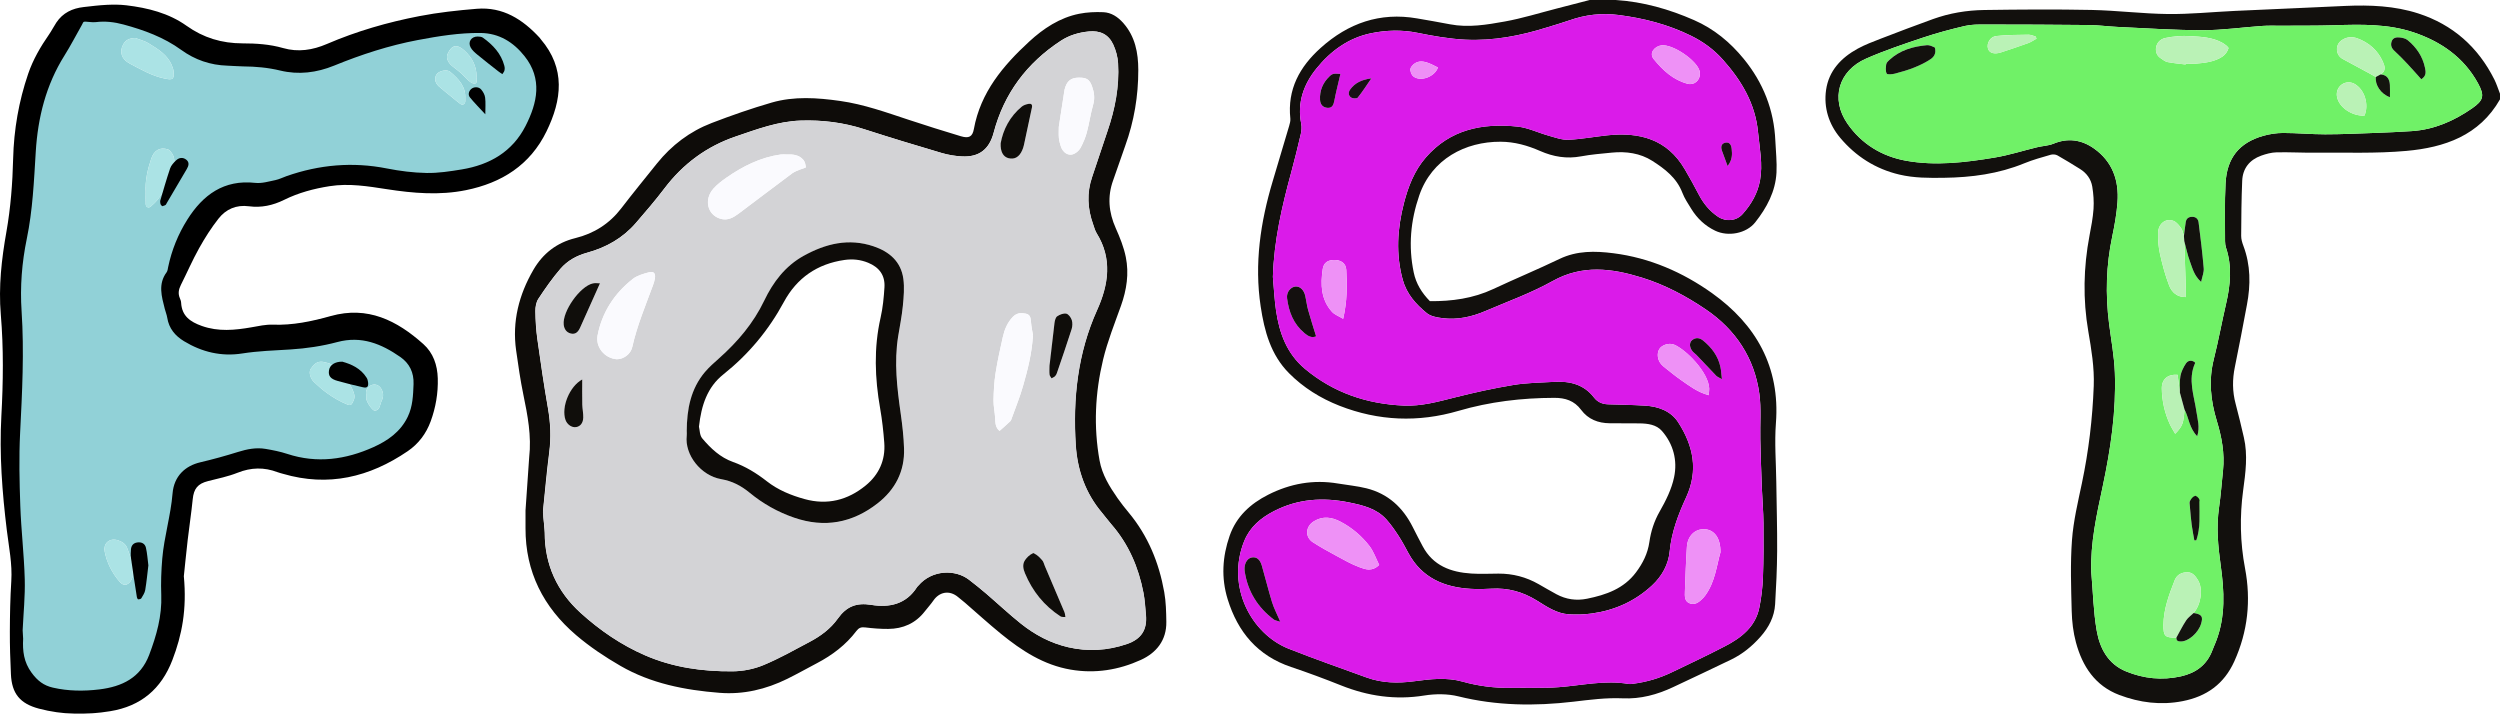 <?xml version="1.0" encoding="UTF-8"?>
<svg xmlns="http://www.w3.org/2000/svg" xmlns:xlink="http://www.w3.org/1999/xlink" viewBox="0 0 1337.37 381.85">
  <defs>
    <style>
      .cls-1 {
        fill: #ee91f6;
      }

      .cls-2 {
        fill: #14100f;
      }

      .cls-3 {
        fill: #91d1d7;
      }

      .cls-4 {
        fill: #100e0b;
      }

      .cls-5 {
        fill: #fafafe;
      }

      .cls-6 {
        fill: #13110e;
      }

      .cls-7 {
        fill: #171012;
      }

      .cls-8 {
        fill: #da1be9;
      }

      .cls-9 {
        fill: #151010;
      }

      .cls-10 {
        fill: #ee8ff6;
      }

      .cls-11 {
        fill: #0f0d0a;
      }

      .cls-12 {
        fill: #14130f;
      }

      .cls-13 {
        fill: #d3d3d6;
      }

      .cls-14 {
        filter: url(#outer-glow-1);
      }

      .cls-15 {
        fill: #191015;
      }

      .cls-16 {
        fill: #abe3e5;
      }

      .cls-17 {
        fill: #12100d;
      }

      .cls-18 {
        fill: #14150f;
      }

      .cls-19 {
        fill: #13120e;
      }

      .cls-20 {
        fill: #13100e;
      }

      .cls-21 {
        fill: #70f167;
      }

      .cls-22 {
        fill: #b9f1b5;
      }

      .cls-23 {
        fill: #baf2b6;
      }

      .cls-24 {
        fill: #0e0c09;
      }

      .cls-25 {
        fill: #aae2e4;
      }
    </style>
    <filter id="outer-glow-1" filterUnits="userSpaceOnUse">
      <feOffset dx="0" dy="0"/>
      <feGaussianBlur result="blur" stdDeviation="17.01"/>
      <feFlood flood-color="#7ead79" flood-opacity=".85"/>
      <feComposite in2="blur" operator="in"/>
      <feComposite in="SourceGraphic"/>
    </filter>
  </defs>
  <g id="_лой_1" data-name="Слой 1"/>
  <g id="_лой_2" data-name="Слой 2">
    <g id="_лой_1-2" data-name="Слой 1">
      <g class="cls-14">
        <g>
          <path class="cls-17" d="M1337.37,53.14c-11.05,19.43-29.74,25.76-50.1,27.59-16.21,1.46-32.62,.8-48.94,.95-6.83,.07-13.66-.35-20.49-.19-2.75,.07-5.58,.84-8.2,1.77-6.24,2.23-9.9,6.81-10.18,13.44-.42,9.81-.49,19.64-.55,29.46-.01,1.78,.54,3.64,1.18,5.34,3.89,10.31,3.93,20.84,1.91,31.49-2.11,11.11-4.16,22.23-6.46,33.29-1.38,6.66-1.37,13.18,.41,19.76,1.61,5.94,2.99,11.94,4.39,17.93,2.21,9.46,.9,18.94-.37,28.33-1.88,14-1.63,27.83,1.01,41.74,3.25,17.11,1.52,33.73-5.75,49.78-5.51,12.15-14.87,18.76-27.65,21.26-11.64,2.28-22.94,.82-33.85-3.3-12.96-4.9-19.78-15.37-23.21-28.14-1.46-5.41-2.13-11.15-2.27-16.76-.32-12.65-.78-25.36,.15-37.95,.75-10.23,3.19-20.36,5.31-30.44,3.61-17.16,5.67-34.47,6.33-51.99,.37-9.92-1.25-19.58-2.91-29.26-2.94-17.09-2.58-34.14,.64-51.17,.9-4.74,1.83-9.51,2.16-14.31,.26-3.94-.03-7.99-.67-11.9-.67-4.08-3.06-7.33-6.67-9.54-3.97-2.43-7.9-4.93-11.96-7.19-.98-.55-2.51-.67-3.6-.35-4.76,1.38-9.58,2.7-14.16,4.58-13.79,5.66-28.2,7.55-42.94,7.75-8.01,.11-15.99,.14-23.86-1.72-12.76-3.01-23.34-9.77-31.65-19.66-6.08-7.24-8.91-16.13-7.57-25.59,1.46-10.3,8.1-17.29,16.95-22.12,3.91-2.13,8.13-3.72,12.3-5.33,9.28-3.58,18.59-7.11,27.95-10.49,8.84-3.19,18.08-4.71,27.41-4.85,19.15-.28,38.32-.42,57.46-.03,13.64,.28,27.25,2.03,40.88,2.18,11.79,.13,23.59-1.09,35.39-1.65,13.97-.66,27.95-1.25,41.92-1.88,5.82-.26,11.64-.54,17.47-.8,13.22-.58,26.41-.07,39.06,4.02,18.45,5.96,32,17.97,40.7,35.32,1.22,2.44,2.03,5.08,3.03,7.63v3Zm-218.64,253.05c.9,10.43,1.12,20.97,2.91,31.24,1.64,9.38,6.02,17.78,15.67,21.73,9.47,3.88,19.28,4.9,29.35,2.65,8.01-1.79,13.93-6.09,16.87-14,.58-1.56,1.29-3.06,1.89-4.61,5.21-13.35,4.46-27.06,2.52-40.87-1.44-10.23-2.37-20.48-.87-30.83,.95-6.58,1.43-13.22,2.13-19.84,.96-9.11-.7-17.91-3.34-26.56-3.31-10.85-4.42-21.71-1.6-32.92,2.47-9.82,4.28-19.8,6.57-29.67,2.33-10.02,3.31-19.99-.03-29.99-.36-1.09-.51-2.29-.51-3.44,.02-10.33-.28-20.68,.26-30.98,.71-13.61,7.29-21.72,20.03-25.4,3.47-1,7.19-1.57,10.8-1.57,7.48,0,14.97,.72,22.45,.72,8.82,0,17.64-.41,26.46-.74,6.65-.24,13.3-.54,19.93-.98,11.97-.81,22.56-5.46,32.27-12.21,6.12-4.25,6.74-6.76,3.09-13.41-7.61-13.87-19.86-22.29-34.42-27.19-13.76-4.63-28.18-4.26-42.53-3.81-9.48,.3-18.97,.18-28.46,.25-3.32,.02-6.64-.12-9.94,.11-10.62,.74-21.23,2.29-31.85,2.29-15.13,0-30.25-1.06-45.38-1.75-5.15-.23-10.29-.96-15.43-1.02-18.49-.21-36.98-.26-55.47-.28-3.65,0-7.41-.06-10.92,.76-7.58,1.77-15.13,3.79-22.51,6.26-10.23,3.43-20.49,6.88-30.36,11.2-14.79,6.48-19.18,21.54-10.06,34.75,7.48,10.84,18.35,17.5,31.21,19.86,15.89,2.91,31.86,.95,47.63-1.67,7.67-1.28,15.14-3.7,22.72-5.53,2.87-.7,5.97-.76,8.65-1.87,7.83-3.25,15.13-2.12,21.76,2.58,9.86,6.99,13.4,17.12,12.53,28.79-.45,6.11-1.54,12.21-2.8,18.21-3.27,15.47-3.7,31.01-1.71,46.66,1.11,8.73,2.76,17.44,3.09,26.2,.77,20.56-2.22,40.81-6.49,60.88-3.22,15.14-6.66,30.26-6.11,45.99Z"/>
          <path class="cls-17" d="M850.3,0c4.71,0,9.43,0,14.14,.01,14.61,.95,28.39,4.88,41.79,10.75,10.69,4.68,19.28,11.83,26.53,20.67,10.43,12.73,16.26,27.37,16.96,43.92,.24,5.65,.9,11.32,.61,16.94-.54,10.17-5.21,18.85-11.38,26.65-4.74,5.99-14.5,7.81-21.43,4.47-5.4-2.59-9.61-6.56-12.74-11.63-1.75-2.82-3.65-5.64-4.82-8.71-3.04-7.97-9.46-12.81-16.11-17.04-6.43-4.09-14-5.16-21.66-4.38-5.47,.55-10.98,.97-16.37,1.98-7.69,1.45-14.89,.23-21.91-2.85-6.76-2.96-13.66-4.93-21.2-4.96-18.87-.08-36.77,9.25-43.48,28.71-4.68,13.57-5.88,27.17-2.97,41.2,1.25,6.04,4.33,10.98,8.66,15.38,11.69,.1,23.1-1.43,33.92-6.5,11.73-5.5,23.72-10.47,35.39-16.08,9.36-4.5,19.03-4.3,28.84-3.06,19.43,2.46,37.1,10.18,52.74,21.32,23.54,16.78,36.53,39.48,34.21,69.59-.8,10.41,.07,20.94,.2,31.42,.16,12.32,.53,24.65,.46,36.97-.06,9.48-.52,18.97-1.08,28.44-.4,6.71-3.39,12.42-7.83,17.43-4.47,5.05-9.61,9.25-15.67,12.19-10.3,5-20.67,9.84-31.03,14.73-8.54,4.03-17.43,6.44-26.99,6.01-8.85-.4-17.58,.77-26.37,1.8-20.61,2.42-41.12,2.21-61.51-2.84-5.82-1.44-12.37-1.41-18.33-.46-15.47,2.49-30.11,.32-44.5-5.42-8.79-3.51-17.67-6.81-26.64-9.82-17.93-6.02-28.58-18.67-34.01-36.32-3.51-11.41-2.8-22.73,1.06-33.84,3.58-10.32,11.11-17.2,20.65-22.02,11.78-5.96,24.19-8.21,37.31-5.99,5.08,.86,10.25,1.32,15.24,2.56,11.56,2.88,19.53,10.26,24.79,20.78,1.71,3.42,3.49,6.8,5.27,10.18,5.54,10.46,15.09,13.94,26.06,14.64,4.81,.31,9.66,.07,14.5,.04,7.66-.04,14.81,1.83,21.46,5.62,3.18,1.81,6.33,3.67,9.55,5.41,5.17,2.78,10.62,3.57,16.42,2.39,10.15-2.07,19.57-5.32,26.14-14.08,3.66-4.88,6.28-10.09,7.16-16.23,.82-5.76,2.56-11.18,5.54-16.39,3.27-5.73,6.36-11.92,7.69-18.3,1.87-8.92-.35-17.67-6.5-24.73-2.98-3.41-7.56-4-11.98-4.06-5.33-.07-10.66-.03-15.99-.07-6.18-.05-11.53-2.14-15.26-7.16-3.67-4.94-8.53-6.45-14.38-6.43-17.41,.04-34.51,2.06-51.27,6.97-21.47,6.28-42.74,5.43-63.59-2.73-10.16-3.98-19.37-9.71-27.07-17.47-9.73-9.81-13.14-22.49-15.12-35.65-3.45-22.87-.12-45.12,6.44-67.04,2.95-9.86,5.9-19.71,8.8-29.58,.37-1.26,.76-2.64,.63-3.91-1.66-15.66,5-27.71,16.25-37.81,14.72-13.22,31.66-19.18,51.46-15.78,5.91,1.01,11.81,2.04,17.7,3.17,9.88,1.89,19.66,.24,29.27-1.49,9.45-1.7,18.68-4.6,28-6.99,5.79-1.48,11.57-3,17.35-4.49Zm-169.38,148.03c.54,5.96,.82,11.96,1.67,17.87,1.74,12.13,5.71,23.24,15.54,31.45,15.3,12.75,33.07,18.74,52.78,19.61,9.47,.42,18.4-2.09,27.44-4.38,10.29-2.6,20.69-4.9,31.16-6.63,7.19-1.19,14.57-1.27,21.87-1.68,8.36-.48,15.88,1.29,21.34,8.38,1.81,2.36,4.36,3.52,7.38,3.62,6.65,.2,13.31,.32,19.95,.72,7.11,.43,13.79,2.88,17.68,8.89,8.07,12.48,10.94,25.73,4.28,40.16-4.22,9.15-7.82,18.57-8.82,28.9-.68,7.05-4.11,13.31-9.47,18.27-9.08,8.41-19.87,13.25-32.03,14.96-4.07,.57-8.27,.69-12.38,.45-6.56-.38-11.89-4.09-17.25-7.41-7.47-4.62-15.45-6.82-24.23-6.29-3.65,.22-7.34,.29-10.99,.08-14.29-.82-26.22-5.86-33.42-19.14-1.66-3.07-3.29-6.18-5.19-9.1-1.99-3.05-4.08-6.09-6.49-8.8-5.3-5.94-12.63-7.66-20.05-9.18-13.97-2.86-27.47-1.95-40.32,4.71-7.01,3.63-12.79,8.52-15.8,16-9.79,24.3,3.87,49.62,23.76,57.52,13.75,5.46,27.73,10.31,41.63,15.38,8.33,3.04,16.82,3.21,25.58,2.04,8.55-1.15,17.24-2.22,25.79,.18,8.56,2.41,17.25,3.5,26.13,3.35,8.49-.14,17.03,.29,25.48-.37,12.41-.96,24.7-3.88,37.25-1.72,.8,.14,1.66,0,2.49-.11,7.15-.92,13.99-2.93,20.48-6.04,9.59-4.59,19.21-9.14,28.65-14.04,8.63-4.48,16.19-10.28,18.32-20.51,1.11-5.35,1.75-10.86,1.96-16.32,.37-9.65,.38-19.33,.29-28.99-.06-6.31-.64-12.62-.88-18.94-.33-8.64-.62-17.28-.82-25.93-.19-8.13,.58-16.37-.52-24.36-2.63-19.19-12.78-34.34-28.55-45.05-10.54-7.16-21.94-13.25-34.31-17.08-16.14-4.99-31.82-7.04-47.78,1.88-11.41,6.38-23.89,10.87-35.97,16.03-7.28,3.12-14.93,4.81-22.89,3.79-2.88-.37-6.24-.93-8.36-2.65-5.83-4.73-10.83-10.33-12.9-17.89-3.77-13.69-2.89-27.35,.61-40.91,2.3-8.91,5.58-17.44,11.73-24.52,13.08-15.06,30.3-18.45,48.98-16.52,5.67,.58,11.1,3.3,16.68,4.85,3.49,.97,7.11,2.35,10.61,2.2,6.95-.3,13.86-1.63,20.8-2.37,17.24-1.84,32.04,2.03,41.44,18.12,2.6,4.45,5.12,8.95,7.49,13.52,2.51,4.83,5.83,8.91,10.36,11.93,4.2,2.79,9.76,2.3,13.13-1.49,4.59-5.15,8.02-11,9.29-17.93,1.6-8.69-.22-17.18-1.05-25.79-1.48-15.39-8.89-27.67-18.8-38.82-4.81-5.41-10.54-9.6-17.07-12.81-12.23-6.02-25.15-9.33-38.63-11.09-9.18-1.2-17.88-.16-26.5,2.89-3.91,1.38-7.92,2.5-11.88,3.74-14.23,4.48-28.79,7.29-43.71,6.56-8.59-.42-17.18-1.96-25.63-3.67-8.36-1.69-16.65-1.44-24.78,.23-12.02,2.47-21.62,9.43-29.22,18.84-6.94,8.59-10.42,18.4-8.15,29.7,.35,1.73,.15,3.68-.25,5.43-1.58,6.79-3.24,13.57-5.07,20.29-5,18.34-9.28,36.78-9.85,55.97Z"/>
          <path class="cls-21" d="M1118.73,306.19c-.55-15.73,2.89-30.85,6.11-45.99,4.27-20.07,7.26-40.32,6.49-60.88-.33-8.76-1.98-17.48-3.09-26.2-1.99-15.65-1.55-31.18,1.71-46.66,1.27-6,2.35-12.1,2.8-18.21,.87-11.67-2.68-21.8-12.53-28.79-6.63-4.7-13.92-5.84-21.76-2.58-2.68,1.11-5.78,1.18-8.65,1.87-7.58,1.83-15.05,4.26-22.72,5.53-15.77,2.63-31.74,4.59-47.63,1.67-12.86-2.36-23.73-9.02-31.21-19.86-9.11-13.22-4.73-28.27,10.06-34.75,9.87-4.32,20.13-7.77,30.36-11.2,7.38-2.47,14.93-4.49,22.51-6.26,3.51-.82,7.27-.76,10.92-.76,18.49,.02,36.98,.07,55.47,.28,5.15,.06,10.28,.78,15.43,1.02,15.12,.69,30.25,1.75,45.38,1.75,10.62,0,21.23-1.55,31.85-2.29,3.3-.23,6.63-.09,9.94-.11,9.49-.07,18.98,.05,28.46-.25,14.35-.46,28.77-.82,42.53,3.81,14.56,4.9,26.81,13.32,34.42,27.19,3.65,6.65,3.02,9.16-3.09,13.41-9.71,6.75-20.3,11.4-32.27,12.21-6.64,.45-13.29,.74-19.93,.98-8.82,.32-17.64,.73-26.46,.74-7.48,0-14.97-.73-22.45-.72-3.61,0-7.33,.57-10.8,1.57-12.73,3.67-19.32,11.79-20.03,25.4-.53,10.3-.23,20.65-.26,30.98,0,1.15,.15,2.36,.51,3.44,3.33,10,2.36,19.96,.03,29.99-2.29,9.87-4.1,19.85-6.57,29.67-2.82,11.21-1.71,22.06,1.6,32.92,2.63,8.65,4.3,17.45,3.34,26.56-.7,6.62-1.18,13.26-2.13,19.84-1.5,10.35-.57,20.6,.87,30.83,1.95,13.81,2.69,27.51-2.52,40.87-.6,1.55-1.31,3.05-1.89,4.61-2.94,7.91-8.86,12.21-16.87,14-10.07,2.25-19.88,1.23-29.35-2.65-9.65-3.95-14.04-12.35-15.67-21.73-1.79-10.27-2.01-20.82-2.91-31.24Zm49.86-87.14c2.34,4.42,2.49,9.94,6.79,14.31,1.56-4.91,.18-8.95-.37-12.87-1.22-8.73-4.77-17.33-.77-26.21,.05-.11-.1-.3-.18-.53-1.77-1.28-3.65-.95-4.73,.71-1.32,2-2.5,4.31-2.92,6.63-.53,2.9-.23,5.94-.29,8.92-.41-3.19-.82-6.37-1.22-9.52-5.18-.39-8.51,2.29-8.46,7.3,.07,6.65,1.54,13.1,4.32,19.17,.79,1.72,1.84,3.31,2.85,5.1,3.91-4.01,4.54-5.73,4.98-13.01Zm102.36-177.87c-.58,4.2,2.7,9.16,7.53,10.83,0-2.28,.09-4.41-.02-6.53-.16-3.16-1.47-5.41-4.98-5.67,3.17-1.81,2.24-4.53,1.18-6.89-2.72-6.04-7.43-10.14-13.6-12.4-2.9-1.06-5.94-.78-8.55,1.12-3.43,2.49-3.07,7.82,.66,9.87,4.62,2.54,9.29,5.01,13.93,7.52,1.29,.7,2.57,1.43,3.86,2.15Zm-106.7,299.92c-.06,1.79,.99,2.08,2.51,2.06,4-.04,9.3-4.69,10.73-9.54,1.14-3.85,.34-4.99-4-5.7,3.93-4.56,5.18-12.83,2.3-17.56-1.24-2.04-2.8-4.26-5.75-4.23-3.13,.03-5.59,1.44-6.71,4.29-3.01,7.69-5.94,15.45-6.02,23.87-.06,6.08,.84,6.87,6.92,6.82Zm4.03-214.92c-.46-1.36-.66-2.92-1.46-4.05-1.09-1.52-2.41-3.28-4.04-3.94-4.1-1.67-8.17,1.35-8.32,6.29-.11,3.76,.18,7.63,1,11.29,1.28,5.75,2.79,11.51,4.93,16.99,1.35,3.46,4.11,6.25,8.94,6.15,0-1.62,.04-2.92,0-4.21-.28-8.59-.58-17.17-.87-25.76,.98,3.64,1.71,7.38,3.03,10.91,1.33,3.58,2.18,7.53,5.99,10.95,.6-2.9,1.58-5.13,1.39-7.25-.7-8.23-1.72-16.43-2.75-24.63-.22-1.75-1.4-2.96-3.43-2.95-1.95,.01-3.16,.94-3.45,2.85-.38,2.44-.65,4.9-.96,7.36Zm.92-91.68l.05-.42c1.82,0,3.66,.14,5.47-.03,4.93-.45,9.92-.98,14.16-3.79,1.47-.97,2.75-2.75,3.23-4.41,.18-.64-1.98-2.23-3.3-2.97-5.34-3-11.39-3.19-17.25-3.57-4.39-.28-8.94,.12-13.25,1.02-5.51,1.16-6.63,8.07-2.61,10.7,1.22,.8,2.42,1.88,3.77,2.15,3.2,.65,6.49,.9,9.75,1.31Zm-134.17-9.06c-.77-.34-1.5-.73-2.27-.98-.62-.2-1.32-.35-1.96-.29-7.43,.67-14.38,2.62-20.03,7.82-.72,.66-1.63,1.5-1.76,2.36-.25,1.67-.45,3.65,.25,5.02,.32,.62,2.95,.39,4.39,.02,3.5-.91,7-1.93,10.35-3.27,3.04-1.22,6.06-2.67,8.77-4.49,1.73-1.16,3.11-3.09,2.25-6.17Zm229.8,36.45c2.65-6.04-.01-14.2-5.37-17.06-.57-.3-1.21-.56-1.84-.67-4.66-.82-8.41,3.17-7.41,7.84,1.17,5.47,7.81,10.05,14.62,9.89Zm30.41-19.52c2.98-1.82,2.36-4.28,1.97-6.17-1.24-6.03-4.59-10.93-9.33-14.79-1.06-.86-2.71-1.2-4.13-1.37-1.84-.22-3.76,.03-4.42,2.26-.57,1.91-.03,3.47,1.51,4.87,2.43,2.22,4.73,4.6,6.99,7,2.47,2.63,4.84,5.35,7.41,8.21Zm-205.8-21.71l-.5-1.15c-1.27-.33-2.54-.97-3.8-.95-5.75,.1-11.54,.07-17.24,.71-3.3,.37-5.23,3.93-4.47,6.63,.7,2.47,3.39,3.31,7.03,2.1,4.86-1.61,9.73-3.21,14.54-4.96,1.56-.57,2.96-1.58,4.44-2.39Zm84.39,268.38c.36-.01,.72-.02,1.08-.04,2.3-6.84,1.47-13.96,1.48-20.98,0-.96-1.29-1.93-1.99-2.9-.98,.9-2.2,1.65-2.86,2.74-.44,.73-.18,1.94-.1,2.92,.28,3.28,.54,6.56,.96,9.82,.37,2.83,.94,5.62,1.43,8.43Z"/>
          <path class="cls-8" d="M680.92,148.03c.57-19.18,4.84-37.63,9.85-55.97,1.84-6.72,3.49-13.5,5.07-20.29,.41-1.74,.6-3.7,.25-5.43-2.27-11.3,1.21-21.11,8.15-29.7,7.61-9.41,17.2-16.37,29.22-18.84,8.13-1.67,16.42-1.93,24.78-.23,8.45,1.71,17.04,3.25,25.63,3.67,14.92,.73,29.48-2.08,43.71-6.56,3.96-1.25,7.97-2.36,11.88-3.74,8.62-3.04,17.31-4.09,26.5-2.89,13.49,1.76,26.4,5.07,38.63,11.09,6.53,3.21,12.26,7.4,17.07,12.81,9.91,11.15,17.32,23.43,18.8,38.82,.83,8.61,2.64,17.1,1.05,25.79-1.27,6.93-4.7,12.78-9.29,17.93-3.37,3.79-8.93,4.28-13.13,1.49-4.53-3.01-7.85-7.1-10.36-11.93-2.37-4.57-4.89-9.07-7.49-13.52-9.4-16.09-24.2-19.96-41.44-18.12-6.94,.74-13.85,2.07-20.8,2.37-3.5,.15-7.12-1.23-10.61-2.2-5.59-1.55-11.02-4.26-16.68-4.85-18.69-1.93-35.91,1.47-48.98,16.52-6.15,7.08-9.43,15.61-11.73,24.52-3.5,13.56-4.38,27.21-.61,40.91,2.08,7.56,7.08,13.16,12.9,17.89,2.12,1.72,5.48,2.28,8.36,2.65,7.95,1.02,15.6-.68,22.89-3.79,12.07-5.17,24.55-9.65,35.97-16.03,15.96-8.92,31.64-6.88,47.78-1.88,12.37,3.83,23.76,9.92,34.31,17.08,15.78,10.71,25.92,25.87,28.55,45.05,1.1,7.99,.33,16.24,.52,24.36,.2,8.64,.49,17.29,.82,25.93,.24,6.31,.82,12.62,.88,18.94,.1,9.66,.08,19.34-.29,28.99-.21,5.46-.84,10.97-1.96,16.32-2.13,10.23-9.69,16.03-18.32,20.51-9.44,4.9-19.05,9.45-28.65,14.04-6.49,3.1-13.33,5.12-20.48,6.04-.82,.11-1.69,.25-2.49,.11-12.55-2.16-24.84,.76-37.25,1.72-8.45,.65-16.98,.23-25.48,.37-8.88,.15-17.57-.94-26.13-3.35-8.55-2.41-17.24-1.33-25.79-.18-8.75,1.17-17.25,1-25.58-2.04-13.9-5.07-27.89-9.92-41.63-15.38-19.89-7.9-33.55-33.22-23.76-57.52,3.01-7.48,8.8-12.37,15.8-16,12.85-6.66,26.35-7.58,40.32-4.71,7.41,1.52,14.75,3.23,20.05,9.18,2.42,2.71,4.51,5.75,6.49,8.8,1.9,2.92,3.53,6.03,5.19,9.1,7.19,13.28,19.13,18.32,33.42,19.14,3.65,.21,7.34,.14,10.99-.08,8.78-.53,16.76,1.66,24.23,6.29,5.36,3.32,10.69,7.03,17.25,7.41,4.11,.24,8.31,.12,12.38-.45,12.16-1.71,22.95-6.55,32.03-14.96,5.36-4.96,8.78-11.22,9.47-18.27,1-10.33,4.6-19.75,8.82-28.9,6.66-14.43,3.79-27.68-4.28-40.16-3.89-6.01-10.56-8.46-17.68-8.89-6.64-.4-13.3-.51-19.95-.72-3.02-.09-5.57-1.26-7.38-3.62-5.46-7.09-12.98-8.86-21.34-8.38-7.3,.42-14.69,.5-21.87,1.68-10.47,1.73-20.87,4.03-31.16,6.63-9.05,2.28-17.98,4.79-27.44,4.38-19.71-.87-37.48-6.86-52.78-19.61-9.84-8.2-13.8-19.32-15.54-31.45-.85-5.92-1.13-11.91-1.67-17.87Zm56.87,154.17c-1.75-3.48-2.97-7.18-5.2-10.09-4.17-5.42-9.41-9.85-15.51-13.04-4.61-2.41-9.39-3.17-14.19-.22-4.57,2.81-4.94,8.44-.5,11.28,4.04,2.59,8.25,4.92,12.48,7.2,4.07,2.19,8.12,4.53,12.43,6.11,3.03,1.11,6.6,2.56,10.49-1.23Zm182.57-6.81c.11-7.59-3.32-12-8.43-12.29-5.06-.28-9.13,3.5-9.52,9.35-.53,7.93-.76,15.87-1.07,23.81-.11,2.68-.3,5.7,2.97,6.64,2.89,.83,4.99-1.17,6.89-3.11,.35-.35,.65-.75,.95-1.15,5.41-7.33,6.18-16.21,8.23-23.25Zm-6.32-83.96c.14-1.57,.34-2.54,.3-3.5-.29-8.73-12.49-20.98-18.77-23.55-2.85-1.16-6.75,.26-7.98,2.43-1.38,2.43-.91,5.88,1.2,8.2,.66,.73,1.45,1.36,2.23,1.97,2.59,2.04,5.13,4.15,7.83,6.03,4.56,3.17,8.97,6.67,15.18,8.41Zm-195.52-40.87c2.16-9.45,2.18-17.88,1.67-26.28-.22-3.57-3.05-5.33-6.7-5.21-3.11,.11-5.4,1.37-5.92,4.95-1.19,8.12-.98,16.23,5,22.81,1.33,1.47,3.47,2.21,5.96,3.72ZM909.37,39.29c-.03-.27-.03-.78-.16-1.25-1.52-5.78-14.41-14.52-20.42-13.77-3.44,.43-6.9,3.96-4.13,7.37,4.84,5.95,10.4,11.13,18.12,13.17,3.47,.92,6.7-1.75,6.59-5.51Zm-224.46,293.34c-1.81-4.21-3.43-7.25-4.43-10.49-2-6.49-3.59-13.1-5.49-19.62-.97-3.31-2.84-4.71-5.19-4.34-2.25,.35-3.82,2.49-4.05,5.59-.05,.65,.02,1.33,.12,1.98,1.64,10.72,6.98,19.21,15.58,25.7,.6,.45,1.48,.52,3.46,1.17Zm19.15-152.71c-1.48-4.83-2.99-9.5-4.31-14.24-.67-2.39-.91-4.9-1.47-7.33-.77-3.34-2.85-5.28-5.25-5.08-2.6,.22-4.9,2.99-4.5,6.24,.88,7.29,3.47,13.87,9.33,18.72,1.79,1.48,3.77,2.73,6.21,1.68Zm217.07,22.92c-.32-2.76-.39-4.66-.79-6.5-1.27-5.93-4.72-10.49-9.34-14.22-1.86-1.5-4-1.73-5.9-.09-1.64,1.41-1.32,4.16,.56,6.2,.56,.61,1.28,1.06,1.85,1.66,3.53,3.71,7.02,7.46,10.58,11.14,.57,.59,1.45,.89,3.03,1.81ZM717.06,39.56c-3.52-.3-4.27-.26-5.94,1.36-3.51,3.41-5.26,7.58-4.98,12.53,.15,2.59,1.61,4.07,4.03,4.25,2.5,.18,3.2-1.58,3.62-3.81,.9-4.69,2.1-9.33,3.26-14.33Zm52.16-3.45c-5.19-2.76-8.17-3.82-11.06-2.88-1.46,.48-3.12,1.99-3.59,3.39-.38,1.16,.44,3.39,1.47,4.22,3.86,3.11,11.52,.21,13.18-4.74Zm-35.58,5.8c-5.27,.73-8.8,2.45-11.35,5.95-1.13,1.55-1.03,3.36,.59,4.38,.86,.54,2.96,.6,3.44,.02,2.44-3.01,4.52-6.3,7.33-10.35Zm190.53,46.93c2.66-3.35,2.47-6.3,2.19-9.21-.19-1.96-1.07-3.81-3.38-3.31-2.18,.47-2.6,2.27-1.83,4.32,.92,2.44,1.81,4.89,3.02,8.2Z"/>
          <path class="cls-23" d="M1169.21,34.51c-3.25-.41-6.54-.66-9.75-1.31-1.35-.27-2.55-1.36-3.77-2.15-4.02-2.63-2.9-9.54,2.61-10.7,4.31-.9,8.87-1.31,13.25-1.02,5.86,.38,11.91,.56,17.25,3.57,1.33,.74,3.49,2.34,3.3,2.97-.48,1.66-1.77,3.44-3.23,4.41-4.23,2.81-9.23,3.34-14.16,3.79-1.81,.17-3.64,.03-5.47,.03l-.05,.42Z"/>
          <path class="cls-23" d="M1168.47,128.95c.29,8.59,.59,17.17,.87,25.76,.04,1.3,0,2.59,0,4.21-4.83,.1-7.59-2.7-8.94-6.15-2.14-5.47-3.64-11.24-4.93-16.99-.82-3.66-1.11-7.53-1-11.29,.15-4.94,4.22-7.96,8.32-6.29,1.63,.66,2.95,2.42,4.04,3.94,.8,1.12,1,2.68,1.46,4.05,.06,.92,.12,1.84,.18,2.76Z"/>
          <path class="cls-23" d="M1164.25,341.1c-6.08,.06-6.98-.74-6.92-6.82,.08-8.42,3.01-16.18,6.02-23.87,1.12-2.85,3.58-4.27,6.71-4.29,2.95-.02,4.51,2.19,5.75,4.23,2.88,4.73,1.63,13-2.3,17.56-1.35,1.3-2.99,2.41-3.99,3.94-1.94,2.96-3.52,6.15-5.25,9.24Z"/>
          <path class="cls-23" d="M1270.96,41.18c-1.29-.72-2.56-1.45-3.86-2.15-4.64-2.51-9.3-4.98-13.93-7.52-3.73-2.05-4.09-7.38-.66-9.87,2.61-1.9,5.65-2.18,8.55-1.12,6.16,2.26,10.88,6.36,13.6,12.4,1.06,2.36,1.99,5.08-1.18,6.89-.84,.46-1.68,.91-2.53,1.37Z"/>
          <path class="cls-22" d="M1168.6,219.05c-.44,7.28-1.07,9-4.98,13.01-1.01-1.79-2.06-3.38-2.85-5.1-2.78-6.08-4.25-12.53-4.32-19.17-.06-5.01,3.28-7.68,8.46-7.3,.4,3.14,.81,6.33,1.22,9.52,.82,3.01,1.65,6.03,2.47,9.04Z"/>
          <path class="cls-6" d="M1035.05,25.46c.86,3.08-.52,5.01-2.25,6.17-2.71,1.82-5.73,3.28-8.77,4.49-3.35,1.34-6.85,2.37-10.35,3.27-1.44,.37-4.07,.6-4.39-.02-.71-1.37-.5-3.35-.25-5.02,.13-.86,1.04-1.7,1.76-2.36,5.65-5.2,12.6-7.15,20.03-7.82,.64-.06,1.33,.1,1.96,.29,.78,.25,1.5,.64,2.27,.98Z"/>
          <path class="cls-19" d="M1168.47,128.95c-.06-.92-.12-1.84-.18-2.76,.32-2.45,.58-4.91,.96-7.36,.3-1.92,1.5-2.84,3.45-2.85,2.02-.01,3.21,1.19,3.43,2.95,1.04,8.2,2.05,16.4,2.75,24.63,.18,2.12-.8,4.35-1.39,7.25-3.81-3.41-4.66-7.37-5.99-10.95-1.31-3.52-2.04-7.26-3.03-10.91Z"/>
          <path class="cls-19" d="M1168.6,219.05c-.82-3.01-1.65-6.03-2.47-9.04,.06-2.98-.24-6.03,.29-8.92,.43-2.32,1.61-4.62,2.92-6.63,1.09-1.65,2.96-1.99,4.73-.71,.09,.23,.23,.43,.18,.53-4,8.88-.45,17.48,.77,26.21,.55,3.92,1.94,7.96,.37,12.87-4.3-4.37-4.45-9.89-6.79-14.31Z"/>
          <path class="cls-23" d="M1264.85,61.91c-6.81,.16-13.45-4.42-14.62-9.89-1-4.67,2.76-8.66,7.41-7.84,.63,.11,1.27,.36,1.84,.67,5.36,2.86,8.02,11.01,5.37,17.06Z"/>
          <path class="cls-19" d="M1295.26,42.39c-2.57-2.86-4.94-5.58-7.41-8.21-2.26-2.4-4.56-4.77-6.99-7-1.54-1.41-2.08-2.96-1.51-4.87,.66-2.22,2.58-2.47,4.42-2.26,1.42,.17,3.07,.51,4.13,1.37,4.74,3.86,8.09,8.76,9.33,14.79,.39,1.89,1,4.35-1.97,6.17Z"/>
          <path class="cls-23" d="M1089.46,20.68c-1.47,.81-2.88,1.82-4.44,2.39-4.81,1.75-9.68,3.34-14.54,4.96-3.64,1.21-6.33,.37-7.03-2.1-.76-2.7,1.17-6.26,4.47-6.63,5.7-.64,11.49-.62,17.24-.71,1.26-.02,2.53,.62,3.8,.95l.5,1.15Z"/>
          <path class="cls-12" d="M1164.25,341.1c1.73-3.09,3.31-6.29,5.25-9.24,1-1.53,2.64-2.64,3.99-3.94,4.34,.71,5.14,1.85,4,5.7-1.44,4.85-6.74,9.5-10.73,9.54-1.53,.02-2.57-.27-2.51-2.06Z"/>
          <path class="cls-19" d="M1173.85,289.06c-.48-2.81-1.06-5.61-1.43-8.43-.42-3.26-.68-6.54-.96-9.82-.08-.98-.35-2.19,.1-2.92,.66-1.09,1.26-2.11,2.86-2.74,1.47,.65,2.53,2.06,2.13,3.19,0,7.02,.68,13.84-1.62,20.68-.36,.01-.72,.02-1.08,.04Z"/>
          <path class="cls-18" d="M1270.96,41.18c.84-.46,1.68-.91,2.53-1.37,3.51,.26,4.82,2.51,4.98,5.67,.11,2.12,.02,4.25,.02,6.53-4.83-1.67-8.11-6.63-7.53-10.83Z"/>
          <path class="cls-1" d="M737.79,302.2c-3.89,3.79-7.46,2.34-10.49,1.23-4.31-1.58-8.36-3.92-12.43-6.11-4.23-2.28-8.44-4.61-12.48-7.2-4.44-2.84-4.07-8.47,.5-11.28,4.8-2.95,9.58-2.19,14.19,.22,6.1,3.19,11.35,7.62,15.51,13.04,2.24,2.91,3.46,6.61,5.2,10.09Z"/>
          <path class="cls-1" d="M920.36,295.39c-2.05,7.04-2.81,15.92-8.23,23.25-.3,.4-.6,.8-.95,1.15-1.9,1.94-3.99,3.94-6.89,3.11-3.26-.93-3.07-3.96-2.97-6.64,.31-7.94,.55-15.89,1.07-23.81,.39-5.85,4.46-9.64,9.52-9.35,5.11,.29,8.54,4.7,8.43,12.29Z"/>
          <path class="cls-1" d="M914.05,211.42c-6.22-1.74-10.62-5.24-15.18-8.41-2.7-1.88-5.24-4-7.83-6.03-.78-.61-1.56-1.24-2.23-1.97-2.11-2.32-2.58-5.77-1.2-8.2,1.23-2.16,5.13-3.59,7.98-2.43,6.29,2.56,18.48,14.81,18.77,23.55,.03,.96-.16,1.92-.3,3.5Z"/>
          <path class="cls-1" d="M718.53,170.56c-2.49-1.51-4.62-2.26-5.96-3.72-5.98-6.58-6.18-14.69-5-22.81,.52-3.58,2.81-4.84,5.92-4.95,3.65-.13,6.48,1.64,6.7,5.21,.52,8.4,.5,16.83-1.67,26.28Z"/>
          <path class="cls-1" d="M909.37,39.29c.1,3.76-3.12,6.43-6.59,5.51-7.72-2.04-13.28-7.22-18.12-13.17-2.77-3.41,.69-6.94,4.13-7.37,6.02-.75,18.9,7.99,20.42,13.77,.12,.47,.13,.98,.16,1.25Z"/>
          <path class="cls-20" d="M684.91,332.63c-1.98-.65-2.86-.72-3.46-1.17-8.6-6.49-13.94-14.99-15.58-25.7-.1-.65-.16-1.32-.12-1.98,.23-3.1,1.79-5.24,4.05-5.59,2.35-.37,4.22,1.02,5.19,4.34,1.9,6.52,3.49,13.13,5.49,19.62,1,3.23,2.62,6.28,4.43,10.49Z"/>
          <path class="cls-2" d="M704.06,179.92c-2.44,1.05-4.42-.2-6.21-1.68-5.86-4.85-8.44-11.43-9.33-18.72-.39-3.24,1.9-6.02,4.5-6.24,2.4-.2,4.48,1.74,5.25,5.08,.56,2.43,.8,4.94,1.47,7.33,1.32,4.73,2.84,9.41,4.31,14.24Z"/>
          <path class="cls-2" d="M921.13,202.84c-1.57-.92-2.45-1.22-3.03-1.81-3.56-3.68-7.05-7.43-10.58-11.14-.57-.6-1.29-1.05-1.85-1.66-1.88-2.04-2.2-4.78-.56-6.2,1.9-1.64,4.04-1.41,5.9,.09,4.62,3.73,8.07,8.3,9.34,14.22,.39,1.84,.46,3.74,.79,6.5Z"/>
          <path class="cls-9" d="M717.06,39.56c-1.16,5-2.36,9.64-3.26,14.33-.43,2.23-1.13,3.99-3.62,3.81-2.42-.18-3.88-1.66-4.03-4.25-.28-4.96,1.47-9.13,4.98-12.53,1.66-1.62,2.42-1.66,5.94-1.36Z"/>
          <path class="cls-10" d="M769.22,36.11c-1.66,4.95-9.32,7.84-13.18,4.74-1.03-.83-1.85-3.06-1.47-4.22,.46-1.41,2.12-2.92,3.59-3.39,2.89-.94,5.87,.12,11.06,2.88Z"/>
          <path class="cls-15" d="M733.64,41.9c-2.8,4.05-4.89,7.34-7.33,10.35-.47,.59-2.57,.53-3.44-.02-1.62-1.01-1.72-2.83-.59-4.38,2.55-3.5,6.08-5.22,11.35-5.95Z"/>
          <path class="cls-7" d="M924.17,88.83c-1.22-3.3-2.1-5.76-3.02-8.2-.77-2.05-.35-3.85,1.83-4.32,2.31-.5,3.19,1.35,3.38,3.31,.28,2.91,.47,5.86-2.19,9.21Z"/>
        </g>
        <g>
          <path class="cls-24" d="M283.08,244.71c1.32-11.46-.82-22.52-3.12-33.63-1.61-7.81-2.74-15.74-3.86-23.64-2.19-15.45,1.51-29.76,9.22-43.07,5.05-8.72,12.5-14.55,22.45-16.99,10.03-2.47,18.26-7.7,24.61-15.98,6.18-8.06,12.62-15.92,18.97-23.85,7.88-9.83,17.66-17.25,29.37-21.75,10.54-4.05,21.24-7.78,32.07-10.92,12.05-3.49,24.43-2.61,36.7-.87,12.57,1.78,24.48,6.07,36.47,10.03,9.31,3.08,18.66,6.02,28.05,8.84,4.31,1.29,6.21,.28,6.96-3.84,3.56-19.63,15.63-33.93,29.62-46.81,7.6-7,16.31-12.79,26.75-14.87,4.19-.83,8.59-1.02,12.86-.84,4.3,.19,7.78,2.5,10.68,5.78,6.39,7.21,8.03,15.97,8.05,25.1,.03,13.91-2.25,27.49-7,40.61-2.21,6.1-4.19,12.27-6.42,18.36-3.21,8.79-2.42,17.22,1.36,25.69,2.22,4.98,4.31,10.17,5.38,15.48,1.79,8.8,.45,17.5-2.57,25.99-3.4,9.54-7.22,19.02-9.58,28.83-4.27,17.79-5.15,35.86-1.88,54.02,1.37,7.61,5.33,13.92,9.6,20.09,1.89,2.73,3.99,5.34,6.11,7.9,10.24,12.36,16.1,26.73,18.88,42.36,.93,5.21,1.04,10.61,1.12,15.93,.15,9.83-5.3,16.57-13.64,20.36-11.84,5.38-24.43,7.44-37.5,5.2-14.47-2.47-26.25-10.15-37.3-19.15-6.58-5.36-12.86-11.09-19.28-16.65-1.13-.98-2.34-1.87-3.48-2.85-5.04-4.36-10.44-2.63-13.37,1.63-1.41,2.05-3.12,3.9-4.65,5.87-4.95,6.39-11.63,9.31-19.54,9.37-4.13,.03-8.29-.3-12.4-.81-2.11-.26-3.38,.24-4.64,1.91-5.62,7.44-12.89,12.92-21.1,17.23-5.3,2.78-10.51,5.74-15.88,8.38-11.41,5.61-23.44,8.49-36.23,7.48-18.58-1.46-36.7-4.99-53.01-14.42-8.33-4.81-16.46-10.24-23.76-16.48-17.44-14.9-27.13-33.83-27.03-57.19,.01-3.17,0-6.33,0-9.5m10.25,11.88c-.02,17.18,6.7,31.61,19.18,42.93,10.23,9.27,21.66,17.13,34.48,22.7,14.94,6.5,30.71,8.69,46.77,8.56,5.53-.04,11.39-1.19,16.49-3.3,8.57-3.55,16.7-8.18,24.93-12.53,5.8-3.07,11.11-7.03,14.89-12.35,4.59-6.47,9.96-8.69,17.93-7.37,9.65,1.6,18.66-.33,24.48-9.52,.18-.28,.46-.49,.67-.74,7.42-8.7,19.92-8.73,27.09-3.22,3.16,2.43,6.28,4.93,9.31,7.52,6.2,5.31,12.14,10.93,18.51,16.01,7.47,5.96,15.78,10.39,25.23,12.59,10.69,2.49,21.14,1.82,31.45-1.69,7.67-2.61,10.94-7.63,10.2-15.56-.37-3.98-.58-7.99-1.34-11.9-2.65-13.62-7.96-26.03-17.18-36.6-1.75-2.01-3.31-4.18-5.03-6.22-8.82-10.46-13.14-22.81-13.99-36.19-1.58-24.86,1.01-49.13,11.42-72.22,6.12-13.57,8.24-27.43-.27-41.09-.86-1.39-1.27-3.07-1.83-4.63-3.03-8.41-3.52-16.86-.58-25.42,2.8-8.18,5.44-16.41,8.24-24.59,4.02-11.75,6.38-23.79,5.65-36.24-.2-3.39-1.16-6.93-2.58-10.02-2.53-5.5-7.09-7.59-13.07-7-5.38,.54-10.4,1.99-14.98,4.99-18.16,11.89-30.34,28.13-35.92,49.19-2.36,8.91-7.82,13.15-17,12.66-3.62-.19-7.31-.8-10.79-1.83-13.86-4.1-27.71-8.28-41.46-12.73-11.08-3.59-22.38-4.99-33.95-4.61-12.17,.4-23.41,4.64-34.74,8.5-15.6,5.32-28.21,14.65-38.17,27.79-4.82,6.36-10.05,12.43-15.27,18.48-6.95,8.07-15.9,13.12-26.04,15.9-5.69,1.56-10.6,4.3-14.32,8.62-4.32,5.02-8.14,10.51-11.8,16.05-1.18,1.79-1.63,4.37-1.6,6.58,.06,4.98,.37,10,1.05,14.93,1.73,12.35,3.53,24.69,5.67,36.96,1.39,7.95,1.75,15.79,.68,23.82-1.38,10.37-2.23,20.81-3.31,31.22"/>
          <path class="cls-13" d="M293.86,242.16c1.07-8.03,.7-15.87-.68-23.82-2.14-12.28-3.95-24.62-5.67-36.96-.69-4.93-.99-9.95-1.05-14.93-.03-2.21,.42-4.79,1.6-6.58,3.66-5.54,7.48-11.03,11.8-16.05,3.72-4.32,8.62-7.06,14.32-8.62,10.14-2.78,19.09-7.84,26.04-15.9,5.22-6.05,10.45-12.12,15.27-18.48,9.96-13.14,22.57-22.48,38.17-27.79,11.33-3.86,22.57-8.1,34.74-8.5,11.57-.38,22.87,1.03,33.95,4.61,13.75,4.46,27.6,8.64,41.46,12.73,3.48,1.03,7.16,1.63,10.79,1.83,9.19,.49,14.64-3.75,17-12.66,5.58-21.06,17.76-37.3,35.92-49.19,4.58-3,9.6-4.45,14.98-4.99,5.98-.6,10.54,1.5,13.07,7,1.42,3.1,2.38,6.63,2.58,10.02,.73,12.45-1.63,24.49-5.65,36.24-2.8,8.18-5.44,16.41-8.24,24.59-2.93,8.56-2.45,17.02,.58,25.42,.56,1.56,.97,3.25,1.83,4.63,8.51,13.66,6.39,27.52,.27,41.09-10.41,23.09-13,47.36-11.42,72.22,.85,13.38,5.17,25.73,13.99,36.19,1.72,2.04,3.28,4.21,5.03,6.22,9.22,10.57,14.54,22.98,17.18,36.6,.76,3.91,.97,7.92,1.34,11.9,.73,7.94-2.53,12.95-10.2,15.56-10.31,3.51-20.76,4.18-31.45,1.69-9.46-2.2-17.76-6.64-25.23-12.59-6.37-5.08-12.32-10.7-18.51-16.01-3.03-2.6-6.15-5.09-9.31-7.52-7.17-5.51-19.67-5.48-27.09,3.22-.22,.25-.5,.46-.67,.74-5.82,9.19-14.83,11.12-24.48,9.52-7.97-1.32-13.34,.9-17.93,7.37-3.78,5.32-9.1,9.29-14.89,12.35-8.22,4.35-16.36,8.98-24.93,12.53-5.1,2.11-10.96,3.26-16.49,3.3-16.07,.13-31.83-2.07-46.77-8.56-12.82-5.58-24.25-13.43-34.48-22.7-12.48-11.31-19.21-25.75-19.18-42.93,0-3.83-1.01-7.24-1.01-11.07m76.96-43.27c0,.83,.08,1.68-.01,2.5-1.18,10.13,7.45,21.36,18.54,23.26,5.8,.99,10.64,3.55,15.09,7.22,7.13,5.87,15.01,10.32,23.8,13.35,16.36,5.63,31.19,2.82,44.63-7.63,9.48-7.38,14.6-17.21,14.19-29.39-.21-6.14-.89-12.29-1.75-18.37-1.96-13.87-3.66-27.73-1.38-41.73,.88-5.41,1.97-10.8,2.5-16.25,.47-4.78,.9-9.71,.25-14.42-1.27-9.22-7.47-14.51-15.95-17.37-13.27-4.47-25.56-1.44-37.34,5.07-9.89,5.47-16.41,14.11-21.13,23.99-5.8,12.14-14.24,22-24.14,30.84-2.6,2.32-5.27,4.64-7.52,7.29-7.73,9.12-9.73,20.11-9.79,31.65Zm53.28-147.97c-1,0-2.01-.12-2.99,.02-10.91,1.52-20.43,6.35-29.31,12.56-2.43,1.7-4.85,3.57-6.79,5.78-5,5.72-3.28,13.85,3.75,16.01,3.94,1.21,7.05-.67,9.99-2.88,9.51-7.14,18.97-14.35,28.51-21.44,1.28-.96,2.92-1.45,4.42-2.1,.97-.42,2.88-.86,2.85-1.09-.17-1.36-.49-2.93-1.33-3.94-2.34-2.79-5.7-3.05-9.09-2.91Zm131.92,96.6c-.28-1.7-.88-4.28-1.06-6.89-.15-2.13-.34-4.07-2.81-4.57-2.5-.51-4.78-.44-6.85,1.69-3.05,3.12-4.54,6.9-5.45,10.96-1.43,6.41-2.86,12.84-3.87,19.33-.73,4.72-.98,9.54-1.07,14.32-.06,3.11,.66,6.22,.85,9.34,.16,2.61,.04,5.23,2.38,7.08,1.91-1.7,3.85-3.37,5.7-5.14,.45-.43,.64-1.15,.87-1.78,2-5.59,4.27-11.11,5.9-16.81,2.49-8.7,4.81-17.47,5.41-27.54Zm-222.69,12.94c3.74-.01,7.48-2.71,8.35-6.62,2.52-11.32,7.02-21.96,11-32.79,.45-1.24,.88-2.51,1.09-3.8,.44-2.75-.61-4.01-3.24-3.29-3,.82-6.27,1.71-8.63,3.57-9.82,7.75-16.42,17.87-18.79,30.16-1.17,6.09,3.55,12.19,10.22,12.76Zm236.51-124.32c0,2-.13,4.01,.04,5.99,.12,1.46,.57,2.9,.99,4.32,1.04,3.5,4.18,5.5,7.03,4.19,1.42-.65,2.84-1.94,3.58-3.31,1.39-2.59,2.58-5.36,3.34-8.2,1.31-4.91,1.99-10,3.4-14.87,.99-3.43,.52-6.55-.58-9.69-1.34-3.81-2.95-4.79-7.11-4.74-4.06,.05-6.44,1.62-7.61,6.39m-16.72,247.92c-1.78,1.49-3.4,2.39-4.37,3.75-1.58,2.22-1.06,4.74-.06,7.13,4,9.6,10.26,17.35,18.99,23.03,.67,.44,1.75,.25,2.64,.35-.17-.89-.2-1.84-.55-2.66-3.46-8.22-6.97-16.42-10.47-24.62-.45-1.06-.69-2.35-1.44-3.13-1.29-1.35-2.9-2.38-4.75-3.84Zm-17.45-219.18c-.21,4.51,1.38,7.22,4.13,7.95,3.27,.87,5.85-.59,7.43-4.28,.39-.91,.7-1.87,.91-2.84,1.43-6.65,2.79-13.32,4.26-19.96,.39-1.77-.55-2.2-1.83-1.96-1.26,.23-2.64,.67-3.6,1.46-6.43,5.33-9.98,12.31-11.3,19.63Zm26.28,119.02c.14,.02-.3,.23-.16,.25,0,1.49-.11,3,.05,4.48,.08,.7,.69,1.33,1.06,2,.63-.36,1.35-.62,1.86-1.11,.46-.43,.79-1.08,1-1.69,2.67-7.82,5.37-15.62,7.88-23.49,.48-1.52,.57-3.42,.09-4.9-.45-1.37-1.76-3.17-2.96-3.41-1.49-.3-3.5,.48-4.85,1.42-.89,.61-1.26,2.29-1.44,3.55-1.1,7.69-1.5,15.21-2.52,22.92Zm-240.63-44.11c-1.21,0-2.55-.23-3.78,.04-6.91,1.53-16.39,14.99-15.62,22.07,.26,2.35,1.44,4.17,3.8,4.75,2.59,.64,4.02-1,4.98-3.14,3.52-7.83,7.02-15.68,10.62-23.72Zm-9.48,51.43c-6.8,3.67-11.32,14.8-8.99,21.58,.88,2.56,3.36,4.27,5.68,3.92,2.24-.34,3.77-2.11,3.86-5.08,.07-2.3-.47-4.62-.52-6.93-.09-4.44-.03-8.89-.03-13.49Z"/>
          <path class="cls-24" d="M367.37,230.6c.06-11.54,2.06-22.53,9.79-31.65,2.25-2.65,4.91-4.96,7.52-7.29,9.9-8.84,18.34-18.71,24.14-30.84,4.72-9.88,11.24-18.52,21.13-23.99,11.78-6.51,24.07-9.54,37.34-5.07,8.48,2.86,14.68,8.15,15.95,17.37,.65,4.71,.21,9.64-.25,14.42-.53,5.45-1.62,10.84-2.5,16.25-2.28,14-.59,27.86,1.38,41.73,.86,6.09,1.55,12.23,1.75,18.37,.41,12.19-4.7,22.01-14.19,29.39-13.44,10.45-28.28,13.26-44.63,7.63-8.79-3.03-16.68-7.48-23.8-13.35-4.45-3.66-9.29-6.23-15.09-7.22-11.09-1.9-19.72-13.13-18.54-23.26,.1-.82,.01-1.66,.01-2.5Zm6.54-2.37c.42,1.68,.34,4.6,1.74,6.26,4.51,5.36,9.64,10.21,16.45,12.63,6.67,2.37,12.57,5.99,18.11,10.33,5.99,4.69,12.88,7.5,20.16,9.52,12.22,3.4,23.13,.57,32.71-7.25,7.11-5.8,10.65-13.57,9.96-22.85-.46-6.13-1.14-12.28-2.2-18.33-2.84-16.22-3.46-32.36,.22-48.57,1.21-5.32,1.74-10.83,2.08-16.29,.4-6.37-2.76-10.68-8.71-13.12-4.14-1.7-8.35-2.12-12.72-1.49-14.51,2.09-25.42,9.61-32.35,22.42-8.19,15.17-18.92,28.05-32.4,38.79-8.62,6.86-11.78,16.56-13.05,27.93Z"/>
          <path class="cls-5" d="M420.65,82.63c3.39-.14,6.75,.12,9.09,2.91,.85,1.01,1.16,2.58,1.33,3.94,.03,.24-1.87,.67-2.85,1.09-1.5,.65-3.13,1.14-4.42,2.1-9.54,7.1-19,14.3-28.51,21.44-2.95,2.21-6.05,4.09-9.99,2.88-7.03-2.16-8.74-10.29-3.75-16.01,1.94-2.22,4.36-4.08,6.79-5.78,8.88-6.21,18.4-11.04,29.31-12.56,.98-.14,2-.02,2.99-.02Z"/>
          <path class="cls-5" d="M552.58,179.23c-.6,10.07-2.92,18.84-5.41,27.54-1.63,5.7-3.9,11.21-5.9,16.81-.22,.62-.42,1.35-.87,1.78-1.85,1.77-3.79,3.43-5.7,5.14-2.34-1.85-2.22-4.47-2.38-7.08-.19-3.12-.91-6.23-.85-9.34,.09-4.78,.34-9.6,1.07-14.32,1.01-6.49,2.43-12.91,3.87-19.33,.91-4.06,2.4-7.84,5.45-10.96,2.07-2.12,4.35-2.2,6.85-1.69,2.47,.51,2.66,2.44,2.81,4.57,.19,2.61,.79,5.19,1.06,6.89Z"/>
          <path class="cls-5" d="M329.88,192.17c-6.67-.57-11.39-6.67-10.22-12.76,2.37-12.29,8.96-22.41,18.79-30.16,2.36-1.86,5.63-2.76,8.63-3.57,2.62-.72,3.68,.55,3.24,3.29-.21,1.29-.63,2.57-1.09,3.8-3.97,10.83-8.47,21.47-11,32.79-.87,3.9-4.62,6.6-8.35,6.62Z"/>
          <path class="cls-5" d="M569.47,47.91c1.17-4.77,3.55-6.34,7.61-6.39,4.16-.05,5.77,.93,7.11,4.74,1.11,3.14,1.57,6.26,.58,9.69-1.41,4.88-2.09,9.96-3.4,14.87-.76,2.83-1.94,5.61-3.34,8.2-.74,1.37-2.16,2.66-3.58,3.31-2.85,1.31-5.99-.69-7.03-4.19-.42-1.42-.86-2.86-.99-4.32-.17-1.98-.04-3.99-.04-5.99"/>
          <path class="cls-11" d="M552.75,295.84c2.39,1.1,3.46,2.49,4.75,3.84,.75,.79,.98,2.07,1.44,3.13,3.5,8.2,7.01,16.4,10.47,24.62,.34,.82,.37,1.77,.55,2.66-.89-.1-1.97,.09-2.64-.35-8.73-5.68-14.99-13.43-18.99-23.03-1-2.39-1.52-4.91,.06-7.13,.97-1.36,2.13-2.64,4.37-3.75Z"/>
          <path class="cls-11" d="M535.3,76.66c1.32-7.33,4.87-14.31,11.3-19.63,.96-.79,2.34-1.23,3.6-1.46,1.28-.24,2.22,.19,1.83,1.96-1.47,6.64-2.83,13.31-4.26,19.96-.21,.97-.52,1.93-.91,2.84-1.58,3.68-4.16,5.15-7.43,4.28-2.75-.73-4.34-3.45-4.13-7.95Z"/>
          <path class="cls-11" d="M564.1,172.76c.18-1.26,.56-2.93,1.44-3.55,1.35-.93,3.36-1.72,4.85-1.42,1.21,.24,2.51,2.04,2.96,3.41,.48,1.48,.39,3.39-.09,4.9-2.51,7.87-5.21,15.68-7.88,23.49-.21,.61-.54,1.26-1,1.69-.51,.49-1.23,.75-1.86,1.11-.37-.66-.99-1.3-1.06-2-.17-1.48-.05-2.98-.05-4.48"/>
          <path class="cls-4" d="M320.95,151.56c-3.6,8.05-7.1,15.89-10.62,23.72-.96,2.14-2.39,3.78-4.98,3.14-2.35-.58-3.54-2.4-3.8-4.75-.77-7.09,8.71-20.55,15.62-22.07,1.23-.27,2.57-.04,3.78-.04Z"/>
          <path class="cls-4" d="M311.47,202.99c0,4.6-.07,9.05,.03,13.49,.05,2.31,.59,4.63,.52,6.93-.09,2.96-1.62,4.74-3.86,5.08-2.32,.35-4.8-1.37-5.68-3.92-2.32-6.78,2.19-17.91,8.99-21.58Z"/>
        </g>
        <g>
          <path class="cls-3" d="M292.93,41.1c-1.41-3.58-1.91-5.65-1.27-8.93-.69-.41-1.3-1.05-1.77-1.96-3.32-6.51-8.75-10.33-14.76-14.23-.71-.46-1.4-.97-2.1-1.51-4.92,.04-9.84,.16-14.76,.48-3.05,.19-4.65-1.96-4.8-4.31-.15,.01-.3,.04-.46,.04-4.5,0-9-.08-13.5,.19-4,.25-8.38,.09-12.31,.74-.8,.13-1.53,.08-2.2-.09-.57,.91-1.53,1.63-2.93,1.93-6.96,1.49-14.12,2.08-21.02,3.81-3.11,.78-6.14,1.79-9.26,2.52-2.49,.59-5.32,.73-7.54,2.04-.41,2.13-1.96,4.14-4.64,4.49-5.09,.66-9.87,3.05-15.03,3.58-5.24,.53-10.59,.24-15.85,.23-.59,0-1.12-.09-1.6-.25-.94,.44-2.09,.51-3.41,0-7.37-2.84-16.13-1.59-23.83-2.25-5.39-.46-12.55-2.95-16.98-6.14-1.2-.86-1.85-1.98-2.08-3.15-1.4,.33-2.93-.05-4.19-1.57-4.42-5.34-12.83-6.71-19.26-8.22-3.5-.82-6.93-1.62-10.38-2.64-3.85-1.14-7.71-1.13-11.69-1.47-.21-.02-.41-.06-.6-.1-.5,1.94-2.05,3.55-4.65,3.51-2.25-.03-4.48-.29-6.72-.37-2.79-.11-4.01,.38-6.45,1.6-1.26,.63-3.6,1.12-4.6,2.06-.88,.83-.87,1.97-1.3,3.17-1.31,3.64-3.86,6.68-5.31,10.28-.71,1.75-1.56,3-2.61,4.07,.12,.48,.18,1.01,.15,1.59-.23,4.13-1.57,8.13-3.23,11.9-1.5,3.43-4.3,6.33-5.17,9.99-.08,.34-.19,.65-.31,.94,.28,.61,.43,1.32,.43,2.13-.03,4.73-.45,9.38-1.06,14.07-.36,2.8-.59,5.21-2.13,7.18,.03,.24,.05,.49,.04,.75-.14,8.11,1.18,16.59-1.69,24.26-.09,.24-.2,.47-.31,.68,1.02,1.09,1.61,2.61,1.3,4.44-.66,3.81-2.39,7.32-3.21,11.11-.77,3.58-1.93,6.88-2.9,10.37-.08,.27-.17,.52-.28,.76,1.02,.8,1.72,2.05,1.71,3.76-.04,4.48-.4,8.96-.45,13.44-.03,2.97,.07,5.62-1.99,7.63,.38,.89,.5,1.94,.22,3.12-.77,3.26-1.56,6.53-2.16,9.83,1.23,.78,2.12,2.11,2.14,4.01,.03,3.29-.03,6.51-.24,9.79-.17,2.58,.5,4.88,.81,7.42,.73,6.03,.37,12.22,.88,18.27,.03,.35,.02,.67,0,.98,.16,.53,.24,1.11,.2,1.78-.23,4.23-1.8,8.14-2.07,12.36-.24,3.69-.58,7.34-.87,10.99,.3,.58,.51,1.25,.57,2.01,.36,4.18,.68,8.62,.72,12.81,.05,4.93-.46,9.38,.54,14.31,.12,.62,.13,1.19,.06,1.73,.47,.73,.74,1.64,.71,2.75-.13,4.03,.56,6.88,1.52,10.75,.91,3.69,.6,6.97,.21,10.62,.07,.2,.14,.4,.19,.61,1.98,7.86,.45,16.24,1.43,24.19,.12,.97-.01,1.79-.33,2.46,.83,.8,1.34,1.97,1.24,3.52-.3,4.83-1.44,8.95-.86,13.89,.49,4.26-.93,8.08-.45,12.26,.19,1.7-.38,2.94-1.33,3.73,.04,.15,.07,.3,.1,.46,.72,4.26,1.49,8.45,2.27,12.7,.37,2.03,.42,4.11,.79,6.14,.18,.97,1.41,3.26,.22,2.41l-.34,.04c.52,.27,1.01,.62,1.43,1.05,.42,.04,.86,.14,1.33,.31,7.63,2.85,14.56,5.45,22.75,6.35,7.67,.84,15.56,.38,23.3,.27,.58-.75,1.46-1.34,2.67-1.62,4.48-1.04,10.23-2.99,14.25-5.31,2.27-1.31,3.59-3.23,5.17-5.24,.55-.7,3.47-3.57,3.45-3.35,.13-2.23,1.44-3.69,3.07-4.36-.07-.87,.09-1.8,.57-2.76,2.78-5.44,1.9-11.72,1.73-17.6-.19-6.26,.77-12.4,1.65-18.58,.3-2.12,1.57-3.22,3.1-3.53,.03-1.73-.06-3.47,.13-5.19,.25-2.3,.69-4.33,.22-6.63-1-4.88-1.36-7.66,.17-12.44,.62-1.93,2-2.97,3.54-3.32v-.03c1.75-6.2,.54-12.77,1.53-19,.92-5.83,2.68-12.57,9.4-13.59,.12-.02,.24-.02,.36-.03,.76-1.34,2.13-2.33,4.12-2.38,8.68-.22,17.22-2.98,25.93-3.23,3.66-.11,8.33,.07,11.33,2.14,.79-1.14,2.1-1.91,3.93-1.87,6.62,.16,13.1,1.44,19.74,1.47,5.99,.03,13.63,1.11,19.19-1.51,1.54-.73,3.02-.65,4.26-.1,.4-1.46,1.39-2.79,3.11-3.49,7.96-3.26,19.11-6.18,21.47-15.82,.5-2.03,1.84-3.11,3.38-3.45,.07-.31,.16-.62,.3-.95,1.7-4.06,1.64-10.23,2.11-14.62,.57-5.38,.22-10.79,1.18-16.12v-.02c-1.13-.51-2.02-1.55-2.3-3.23-.25-1.46-2.03-3.06-2.93-4.15-1.39-1.66-2.8-3.29-4.19-4.95-2.68-3.2-5.21-6.21-9.36-7.38-2.04-.57-3.11-2-3.43-3.59-3.61-1.64-7.37-2.9-11.22-3.6-6.43-1.17-13.15-.54-19.64,1.21-10.47,2.82-20.99,5.34-31.99,4.59-1.43-.1-2.9,.39-4.35,.6-5.17,.77-10.32,1.66-15.51,2.29-7.01,.85-13.74-.67-20.28-3.06-3.01-1.1-5.65-3.06-6.81-6.11-1.26-3.32-2-6.85-2.87-10.31,0-.02,0-.05,0-.07-1.6-.99-2.51-2.8-1.53-5.12,2.11-5.01,2.65-10.41,4.27-15.57,1.43-4.55,3.53-8.59,6.15-12.56,2.04-3.08,5.78-2.72,7.9-.83,.59-.84,1.22-1.66,1.86-2.47-1.69-2.17-1.84-5.59,1.23-7.37,6.02-3.47,10.7-5.85,17.74-6.31,5.77-.38,10.97-2.17,16.76-2.35,.08-2.44,1.68-4.87,4.82-4.96,5.25-.15,10.2-1.44,15.29-2.62,4.92-1.14,9.59-1.27,14.6-1.59,2.63-.17,4.18,1.4,4.65,3.34,.9,.02,1.81,.07,2.71,.14,.67-1.6,2.14-2.84,4.4-2.83,4.33,.02,8.67,.18,13-.06,4.02-.22,7.86-1.02,11.88-.55,3.76,.44,7.29,1.89,11.06,2.21,4.12,.35,8.34,.25,12.47,.37,1.81,.05,3.09,.89,3.88,2.05,.37-1.47,1.46-2.71,3.46-3.12,4.89-.98,9.81-1.91,14.64-3.18,1.42-.37,3.53-.72,5.47-1.28,.03-1.09,.54-2.19,1.73-3.12,2.05-1.6,4.52-2.87,6.46-4.57,2.26-1.98,2.97-5.02,4.57-7.5,1.71-2.64,4.14-5,5.46-7.87,1.34-2.92,.97-5.85,.57-8.91-.37-2.75,1.29-4.29,3.37-4.65,1.5-5.37,.99-9.66-1.09-14.91Zm-95.14,165.43c2.18-1.53,4.83-.87,6.17,1.49,1.22,2.15,1.31,4.13,.17,6.48-.95,1.96-.74,4.73-3.49,5.21-1.29,.23-4.46-4.47-4.71-6.46-.08-.65-.01-1.32-.01-2.28-.35-1.67,.2-3.27,1.88-4.44Zm-31.6-9.12c1.47-2.25,3.26-4.33,6.6-3.84,1.53,.49,3.45,.55,4.53,1.53,4.84,4.4,9.9,8.58,12.02,15.32,.75,2.4-.12,3.76-.98,5.4-.47,.9-1.28,1.07-2.51,.58-3.94-1.6-7.58-3.72-10.99-6.19-2.39-1.73-4.61-3.71-6.78-5.73-2.04-1.9-3.03-5.33-1.89-7.09Zm-95.36,111.56c-1.31,3.53-4.12,5.42-6.9,2.16-3.91-4.58-6.78-10.06-7.92-16.06-.89-4.68,2.93-7.58,7.4-5.92,1.96,.73,3.81,1.77,4.64,4.11,1.36,3.83,3.29,7.49,2.85,11.84,0,1.23,.37,2.7-.07,3.87Zm-1.45-274.99c-4.42-2.31-5.61-6.23-3.49-10.19,1.39-2.6,3.49-3.32,6.43-3.48,2.39,.92,4.98,1.51,7.12,2.84,4.99,3.09,10.2,6.1,12.54,12,.41,1.04,.84,2.14,.91,3.23,.27,4.22-.56,4.49-4.76,3.64-6.86-1.39-12.71-4.89-18.75-8.04Zm23.32,55.07c-2.39,5.82-3.96,12.08-7.9,17.17-1.21,1.56-2.64,2.99-4.16,4.26-1.22,1.02-2.63,.31-2.7-1.28-.1-2.15-.02-4.32-.02-6.48-.32-6.11,1.01-11.95,2.93-17.68,1.57-4.67,4.71-6.5,9.04-5.1,.81,.26,1.46,1.22,2.02,1.98,1.63,2.2,1.64,5.06,.79,7.13ZM248.9,54.28c-.18,1.55-1.47,2.16-2.78,1.2-1.58-1.15-3.05-2.44-4.56-3.67-2.28-1.86-4.62-3.66-6.81-5.63-2.18-1.96-2.52-4.63-1.08-6.53,1.37-1.8,5.4-2.69,7.13-1.24,4.47,3.74,8.42,7.89,8.1,14.24,0,.64,.05,1.14,0,1.63Zm4.95-9.57c-.93,.08-2.09-.68-2.9-1.36-1.51-1.28-2.79-2.83-4.26-4.16-1.45-1.3-3.01-2.48-4.55-3.67-2.51-1.94-3.62-4.58-2.7-6.66,2.2-4.96,5.13-5.26,8.78-2.01,4.24,3.76,6.9,8.61,6.7,14.58,0,.17,.03,.34,0,.5-.19,1.02,.61,2.65-1.06,2.79Z"/>
          <path class="cls-16" d="M72.32,20.31c2.39,.92,4.98,1.51,7.12,2.84,4.99,3.09,10.2,6.1,12.54,12,.41,1.04,.84,2.14,.91,3.23,.27,4.22-.56,4.49-4.76,3.64-6.86-1.39-12.71-4.89-18.75-8.04-4.42-2.31-5.61-6.23-3.49-10.19,1.39-2.6,3.49-3.32,6.43-3.48Z"/>
          <path class="cls-16" d="M172.78,193.58c1.53,.49,3.45,.55,4.53,1.53,4.84,4.4,9.9,8.58,12.02,15.32,.75,2.4-.12,3.76-.98,5.4-.47,.9-1.28,1.07-2.51,.58-3.94-1.6-7.58-3.72-10.99-6.19-2.39-1.73-4.61-3.71-6.78-5.73-2.04-1.9-3.03-5.33-1.89-7.09,1.47-2.25,3.26-4.33,6.6-3.84Z"/>
          <path class="cls-16" d="M77.92,102.73c-.32-6.11,1.01-11.95,2.93-17.68,1.57-4.67,4.71-6.5,9.04-5.1,.81,.26,1.46,1.22,2.02,1.98,1.63,2.2,1.64,5.06,.79,7.13-2.39,5.82-3.96,12.08-7.9,17.17-1.21,1.56-2.64,2.99-4.16,4.26-1.22,1.02-2.63,.31-2.7-1.28-.1-2.15-.02-4.32-.03-6.48Z"/>
          <path class="cls-16" d="M70.9,305.1c0,1.23,.37,2.7-.07,3.87-1.31,3.53-4.12,5.42-6.9,2.16-3.91-4.58-6.78-10.06-7.92-16.06-.89-4.68,2.93-7.58,7.4-5.92,1.96,.73,3.81,1.77,4.64,4.11,1.36,3.83,3.29,7.49,2.85,11.84Z"/>
          <path class="cls-25" d="M254.92,41.43c0,.17,.03,.34,0,.5-.19,1.02,.61,2.65-1.06,2.79-.93,.08-2.09-.68-2.9-1.36-1.51-1.28-2.79-2.83-4.26-4.16-1.45-1.3-3.01-2.48-4.55-3.67-2.51-1.94-3.62-4.58-2.7-6.66,2.2-4.96,5.13-5.26,8.78-2.01,4.24,3.76,6.9,8.61,6.7,14.58Z"/>
          <path class="cls-16" d="M248.91,52.65c0,.64,.05,1.14,0,1.63-.18,1.55-1.47,2.16-2.78,1.2-1.58-1.15-3.05-2.44-4.56-3.67-2.28-1.86-4.62-3.66-6.81-5.63-2.18-1.96-2.52-4.63-1.08-6.53,1.37-1.8,5.4-2.69,7.13-1.24,4.47,3.74,8.42,7.89,8.1,14.24Z"/>
          <path class="cls-25" d="M195.91,210.97c-.35-1.67,.2-3.27,1.88-4.44,2.18-1.53,4.83-.87,6.17,1.49,1.22,2.15,1.31,4.13,.17,6.48-.95,1.96-.74,4.73-3.49,5.21-1.29,.23-4.46-4.47-4.71-6.46-.08-.65-.01-1.32-.01-2.28Z"/>
          <path d="M98.34,308.2c1.67,17.79-.98,31.5-6.13,44.9-5.95,15.48-16.8,24.67-33.27,27.36-12.82,2.09-25.51,1.97-38.11-1.37-10.11-2.68-14.53-8.04-14.99-18.43-.34-7.62-.61-15.26-.57-22.89,.04-8.96,.2-17.94,.77-26.89,.59-9.24-1.28-18.18-2.39-27.23-2.48-20.3-4.04-40.6-2.92-61.13,.99-18.07,1.22-36.21-.3-54.31-1.25-14.86,.4-29.54,2.99-44.14,2.29-12.97,3.28-26.03,3.61-39.17,.39-15.55,3.01-30.71,8.05-45.44,2.61-7.63,6.61-14.48,11.18-21.06,1.41-2.03,2.51-4.27,3.88-6.33,3.47-5.21,8.58-7.63,14.64-8.3,4.11-.46,8.23-.99,12.36-1.18,3.47-.16,6.98-.17,10.42,.24,11.51,1.38,22.69,4.17,32.26,10.98,9.04,6.44,18.87,9.37,29.9,9.39,7.3,0,14.63,.47,21.75,2.52,8.04,2.31,15.82,1.07,23.37-2.18,15.95-6.86,32.57-11.65,49.57-14.93,10.1-1.95,20.39-3.07,30.65-3.91,13.95-1.14,24.54,5.66,33.6,15.47,.22,.24,.39,.54,.6,.79,13.41,15.68,11.33,32.45,3.07,49.37-8.76,17.95-23.92,27.52-43.09,31.4-14.1,2.85-28.17,1.66-42.2-.51-10.21-1.58-20.35-3.26-30.76-1.62-8.46,1.33-16.62,3.53-24.26,7.3-6.03,2.98-12.24,4.33-18.84,3.45-6.79-.9-12.31,1.53-16.32,6.64-3.87,4.93-7.28,10.29-10.34,15.78-3.56,6.37-6.47,13.11-9.75,19.63-1.19,2.36-1.63,4.64-.55,7.13,.33,.76,.63,1.58,.67,2.39,.37,7.12,4.88,10.24,11.06,12.44,8.88,3.16,17.67,2.28,26.59,.72,3.76-.66,7.6-1.54,11.37-1.4,10.65,.39,20.88-1.76,30.97-4.6,19.82-5.58,35.47,2.37,49.59,14.98,5.28,4.72,7.52,11.21,7.72,18.36,.22,7.91-1.09,15.54-3.8,22.96-2.42,6.61-6.52,12.04-12.28,15.97-20.42,13.92-42.48,19.24-66.77,12.1-.96-.28-1.94-.51-2.87-.86-7.17-2.72-14.15-2.58-21.37,.3-5.06,2.01-10.5,3.12-15.82,4.47-5.51,1.4-7.63,4.05-8.19,9.74-.72,7.26-1.85,14.47-2.68,21.72-.87,7.57-1.61,15.15-2.06,19.37ZM12.38,341.68c-.34,6.55,.3,12.48,4.56,18.25,3.14,4.26,6.46,6.8,11.37,7.92,8.22,1.88,16.5,1.96,24.81,.95,12.14-1.47,22.04-6.19,26.7-18.52,3.91-10.32,6.88-20.76,6.45-32-.25-6.46-.01-12.97,.53-19.41,1-11.74,4.54-23.08,5.51-34.9,.76-9.24,6.72-14.76,14.86-16.67,6.78-1.59,13.5-3.45,20.14-5.53,4.85-1.52,9.7-2.48,14.72-1.64,3.92,.66,7.87,1.44,11.64,2.68,15.92,5.23,31.29,3.05,46.13-3.63,7.63-3.44,14.45-8.18,18.31-16.19,2.7-5.59,2.89-11.49,3.12-17.49,.24-6.22-2.17-11.12-7.12-14.56-10.12-7.04-20.75-11.42-33.67-7.96-8.14,2.18-16.66,3.44-25.08,3.96-8.63,.54-17.24,.8-25.83,2.15-11.11,1.74-21.5-.75-31.09-6.57-4.77-2.89-8.07-6.84-8.97-12.54-.26-1.62-.92-3.17-1.32-4.77-1.67-6.62-3.7-13.24,.99-19.57,.55-.75,.62-1.88,.83-2.85,1.9-9.04,5.34-17.53,10.23-25.29,8.35-13.25,19.55-21.53,36.36-19.67,3.49,.38,7.19-.75,10.73-1.48,2.09-.43,4.06-1.46,6.1-2.17,17.49-6.1,35.27-7.68,53.55-4.07,6.99,1.38,14.16,2.3,21.27,2.42,6.26,.11,12.6-.88,18.82-1.9,14.9-2.46,27.04-9.41,34.1-23.21,6.35-12.43,9.17-25.23-.56-37.43-5.91-7.41-13.53-12.22-23.41-12.35-11.37-.14-22.56,1.68-33.67,3.78-15.4,2.91-30.25,7.76-44.76,13.68-9.34,3.81-19,5.01-28.85,2.63-6.53-1.58-13.1-2.16-19.77-2.21-2.83-.02-5.65-.32-8.48-.4-9.09-.27-17.33-3.11-24.66-8.42-9.33-6.76-19.88-10.62-30.87-13.59-4.87-1.32-9.79-1.91-14.82-1.28-.95,.12-2.14,.03-2.82-.03-4.5-.4-3.55-.41-4.62,1.46-3.12,5.49-6.01,11.11-9.36,16.45-9.89,15.77-14.23,33.16-15.35,51.49-.96,15.58-1.62,31.17-4.8,46.55-2.63,12.74-3.64,25.67-2.78,38.67,1.44,21.78,.31,43.5-.79,65.26-.65,12.92-.35,25.92,.1,38.86,.46,13.1,2.02,26.16,2.38,39.26,.25,9.1-.7,18.24-1.12,27.36"/>
          <path d="M79.37,302.44c-.53,4.33-.94,8.78-1.68,13.18-.26,1.56-1.26,3.02-2.09,4.43-.24,.4-1.09,.58-1.66,.58-.25,0-.64-.71-.71-1.14-1.1-7.03-2.19-14.05-3.18-21.09-.21-1.46-.12-2.99,0-4.47,.16-2.04,1.24-3.42,3.34-3.74,2.28-.35,4.15,.58,4.66,2.76,.71,3.04,.89,6.2,1.32,9.49Z"/>
          <path d="M183.13,193.48c4.73,1.32,9.83,3.5,13.03,8.65,.42,.67,.63,1.53,.73,2.33,.3,2.37-.39,3.21-2.7,2.72-4.53-.97-9.02-2.17-13.49-3.38-3.91-1.05-5.2-2.73-4.69-5.77,.45-2.71,3.05-4.61,7.12-4.55Z"/>
          <path d="M269.82,37.86c-.14,.53-.62,1.03-1.08,1.8-.72-.49-1.47-.95-2.15-1.49-3.77-2.96-7.56-5.89-11.25-8.95-1.37-1.13-2.83-2.4-3.62-3.93-1.51-2.93,.44-5.75,3.75-5.75,.97,0,2.14,.1,2.87,.62,5.34,3.84,9.73,8.46,11.46,15.05,.16,.62,.34,1.34,.02,2.65Z"/>
          <path d="M85.68,107.49c1.66-5.53,3.33-11.54,5.34-17.43,.55-1.62,1.94-3.08,3.23-4.31,1.6-1.52,3.7-1.71,5.45-.28,1.72,1.4,1.25,3.21,.23,4.94-3.54,5.98-7.04,11.97-10.56,17.95-.17,.28-.37,.59-.48,.86-.31,.75-1.32,.74-1.98,1.1-.99-.58-1.23-1.17-1.23-2.82Z"/>
          <path d="M259.62,61.15c-3.18-3.45-5.82-6.09-8.16-8.96-1.13-1.39-.85-3.16,.53-4.5,1.38-1.33,4.04-1.41,5.4,.17,1.03,1.19,1.94,2.81,2.13,4.33,.34,2.7,.1,5.47,.1,8.96Z"/>
        </g>
      </g>
    </g>
  </g>
</svg>